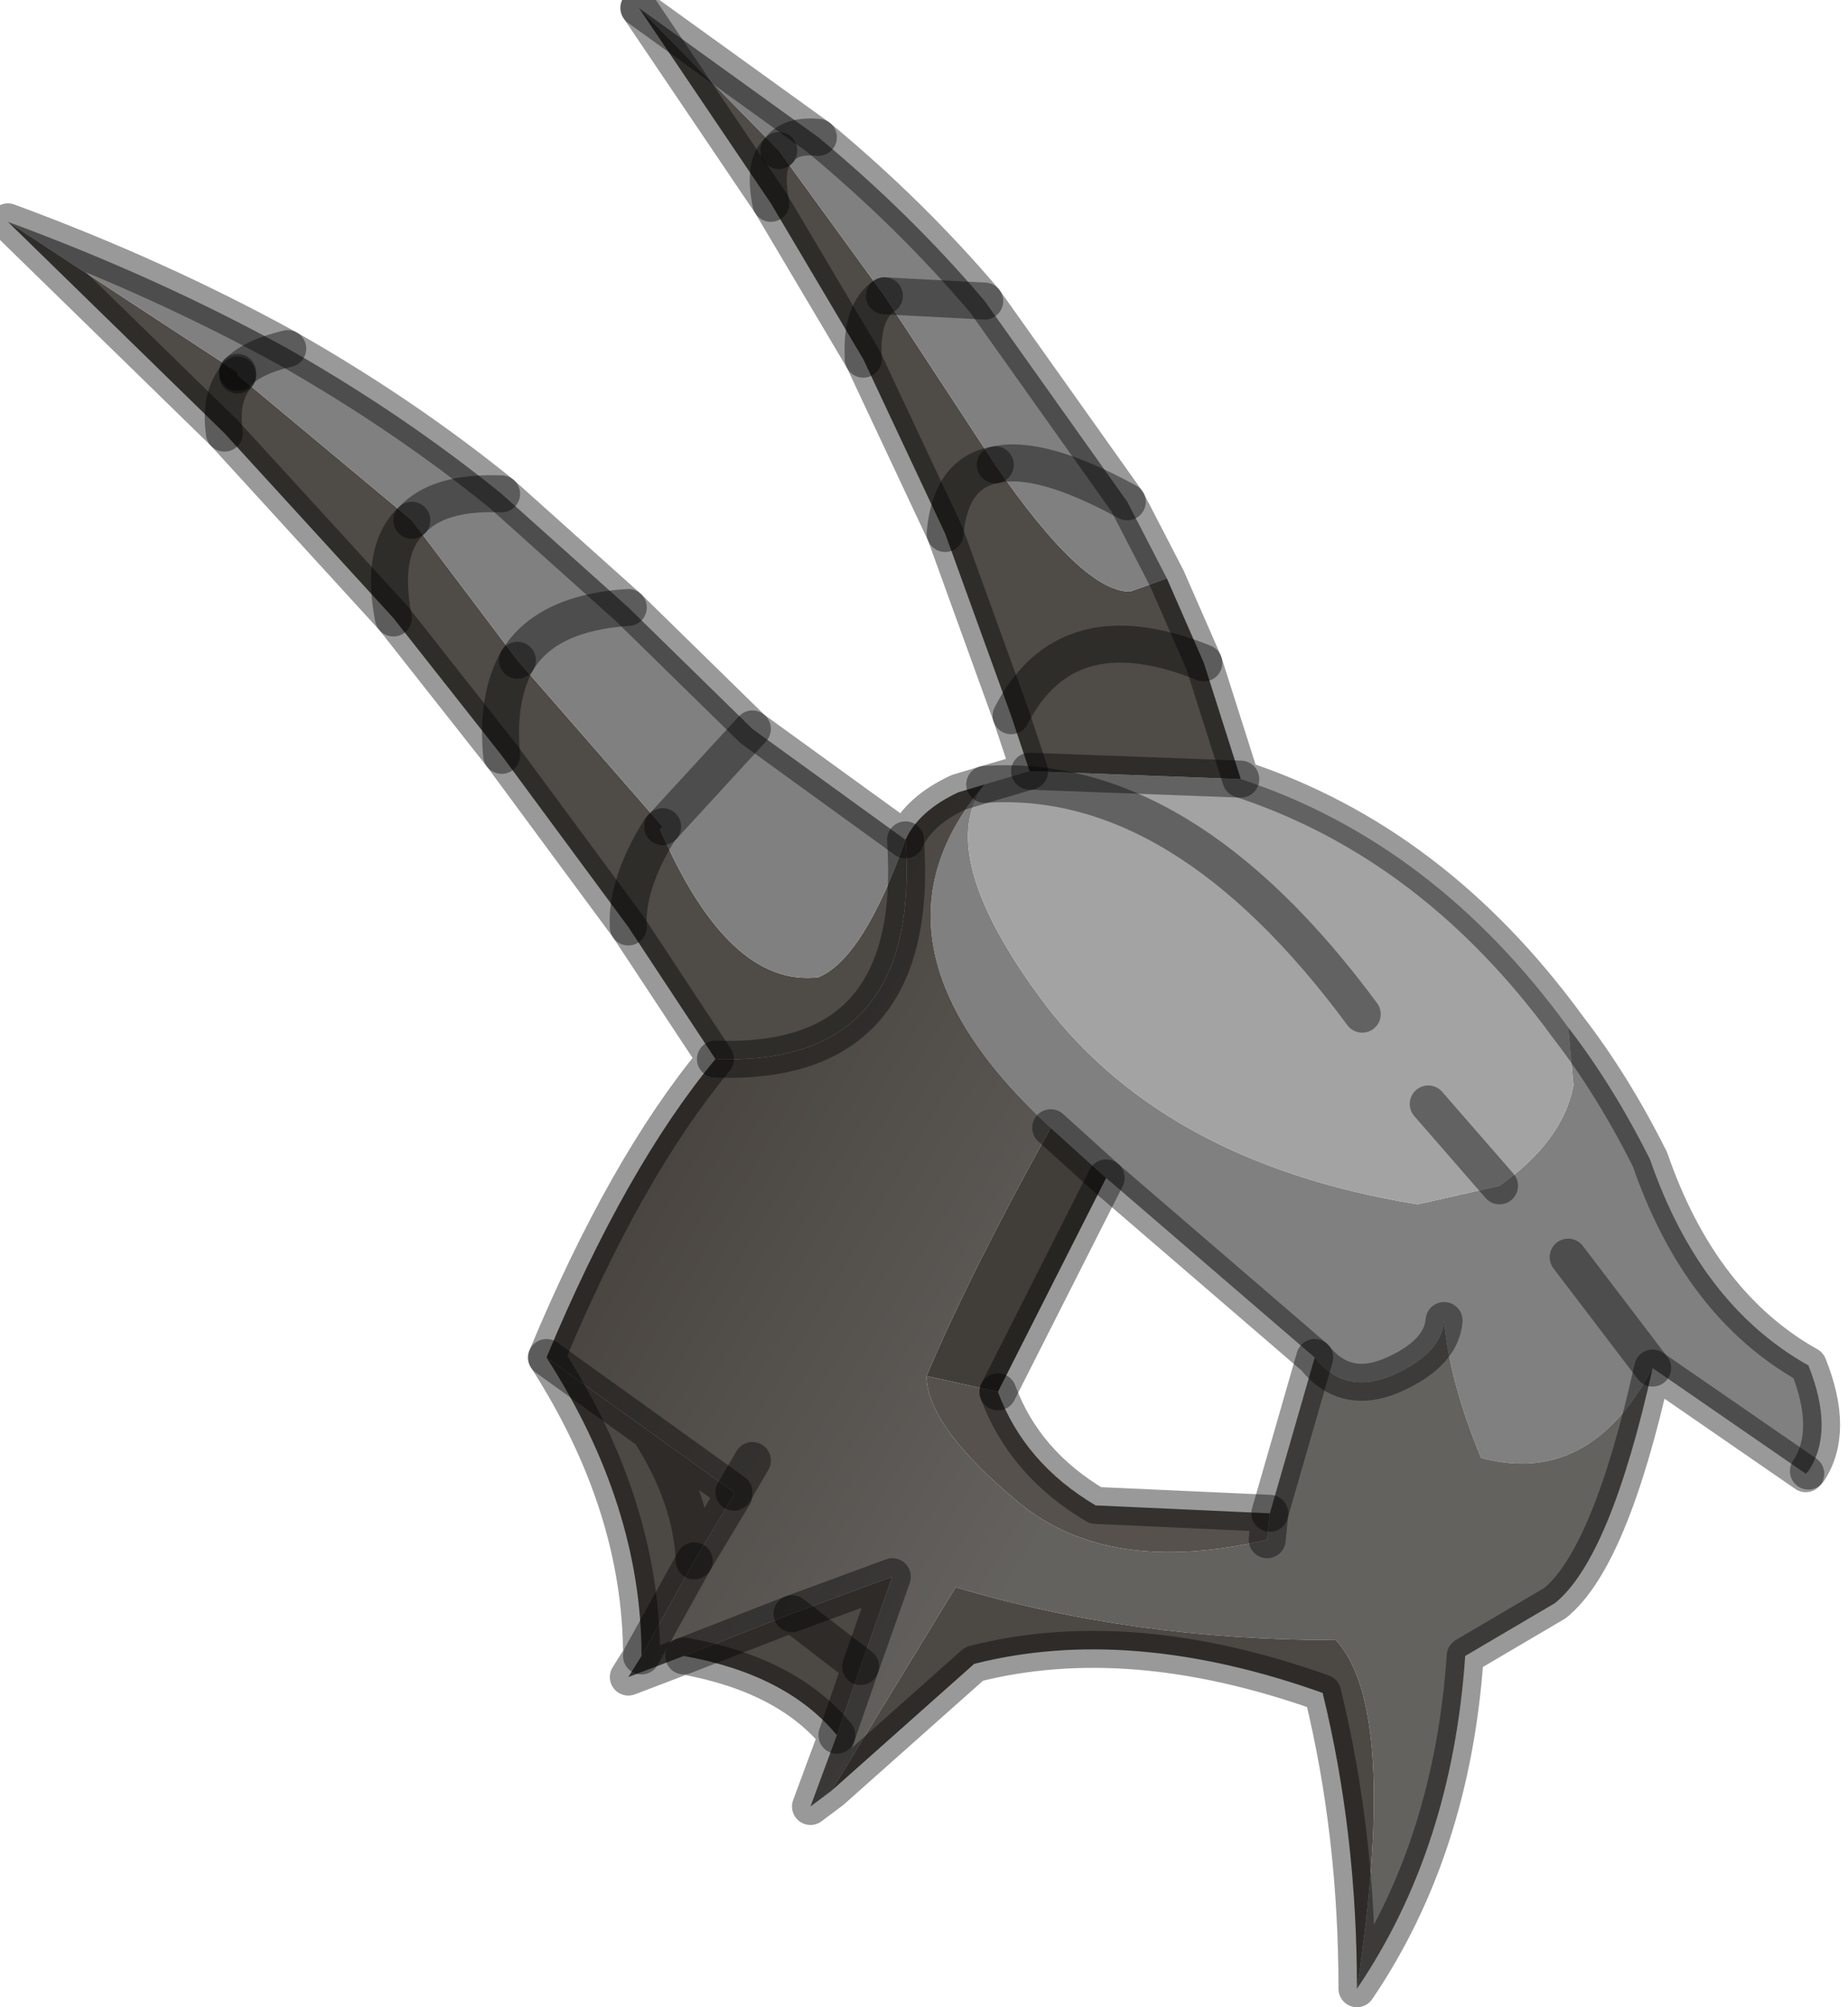 <?xml version="1.0" encoding="utf-8"?>
<svg version="1.1" id="Layer_1"
xmlns="http://www.w3.org/2000/svg"
xmlns:xlink="http://www.w3.org/1999/xlink"
width="35px" height="38px"
xml:space="preserve">
<g id="PathID_3356" transform="matrix(1, 0, 0, 1, 0.15, 0.15)">
<path style="fill:#4F4B46;fill-opacity:1" d="M14.45 3.7Q14.3 2.95 14.6 2.7L16.6 5.45L18.7 8.65Q17.85 8.8 17.75 9.95Q17.85 8.8 18.7 8.65Q20.35 11.05 21.25 11.05L21.95 10.8L22.65 12.4L23.35 14.6L19.35 14.45L19 13.4L17.75 9.95L16.2 6.65L14.45 3.7L11.95 0L14.6 2.7Q14.3 2.95 14.45 3.7M12.4 15.5L12.35 15.55Q11.7 16.6 11.75 17.4Q11.7 16.6 12.35 15.55Q13.65 18.55 15.35 18.35Q16.2 18 17 15.75Q17.3 20.05 13.4 19.9L11.75 17.4L9.35 14.15L7.3 11.55L4.1 8.05L0 4.05L4.35 6.9L4.35 6.95L7.65 9.7Q7.05 10.25 7.3 11.55Q7.05 10.25 7.65 9.7L9.65 12.35L12.4 15.5M16.2 6.65Q16.15 5.75 16.6 5.45Q16.15 5.75 16.2 6.65M4.35 6.95Q4 7.35 4.1 8.05Q4 7.35 4.35 6.95M9.35 14.15Q9.25 13.05 9.65 12.35Q9.25 13.05 9.35 14.15M19 13.4Q20.05 11.35 22.65 12.4Q20.05 11.35 19 13.4" />
<path style="fill:#808080;fill-opacity:1" d="M14.6 2.7Q14.8 2.4 15.35 2.45Q14.8 2.4 14.6 2.7L11.95 0L15.35 2.45Q17.1 3.9 18.5 5.55L21.2 9.35L21.95 10.8L21.25 11.05Q20.35 11.05 18.7 8.65L16.6 5.45L14.6 2.7M27.9 27.45Q27.3 26 27.2 24.85Q27.15 25.45 26.3 25.85Q25.35 26.3 24.75 25.55L20.8 22.15L19.75 21.2Q15.95 17.7 18.5 14.7Q17.55 15.95 19.45 18.6Q21.75 21.85 26.7 22.65L28.25 22.3Q29.45 21.45 29.65 20.4L29.55 19.3Q30.4 20.4 31.1 21.8Q32.05 24.55 34.1 25.7Q34.6 26.95 34.1 27.7L34.05 27.75L31.15 25.75Q29.95 28 27.9 27.45M15.35 18.35Q13.65 18.55 12.35 15.55L12.4 15.5L14.1 13.65L12.4 15.5L9.65 12.35Q10.2 11.45 11.75 11.35Q10.2 11.45 9.65 12.35L7.65 9.7Q8.15 9.15 9.35 9.2Q8.15 9.15 7.65 9.7L4.35 6.95L4.35 6.9Q4.65 6.6 5.3 6.45Q4.65 6.6 4.35 6.9L0 4.05Q2.85 5.1 5.3 6.45Q7.5 7.7 9.35 9.2L11.75 11.35L14.1 13.65L17 15.75Q16.2 18 15.35 18.35M16.6 5.45L18.5 5.55L16.6 5.45M21.2 9.35Q19.55 8.45 18.7 8.65Q19.55 8.45 21.2 9.35M29.55 23.65L31.15 25.75L29.55 23.65" />
<path style="fill:#A3A3A3;fill-opacity:1" d="M29.65 20.4Q29.45 21.45 28.25 22.3L26.9 20.75L28.25 22.3L26.7 22.65Q21.75 21.85 19.45 18.6Q17.55 15.95 18.5 14.7L19.35 14.45L23.35 14.6Q27 15.8 29.55 19.3L29.65 20.4M25.65 19.05Q22.25 14.45 18.5 14.7Q22.25 14.45 25.65 19.05" />
<linearGradient
id="LinearGradID_1089" gradientUnits="userSpaceOnUse" gradientTransform="matrix(-0.007, -0.004, 0.007, -0.012, 15.7, 22.6)" spreadMethod ="pad" x1="-819.2" y1="0" x2="819.2" y2="0" >
<stop  offset="0" style="stop-color:#64625F;stop-opacity:1" />
<stop  offset="1" style="stop-color:#413B36;stop-opacity:1" />
</linearGradient>
<path style="fill:url(#LinearGradID_1089) " d="M13 29.4L13.75 28.15L13.75 28.1L12.15 26.95L10.2 25.55Q11.7 21.95 13.4 19.9Q17.3 20.05 17 15.75Q17.25 15.2 18 14.85L18.5 14.7Q15.95 17.7 19.75 21.2Q18.2 24 17.4 25.9Q17.4 26.85 19.15 28.3Q20.85 29.7 23.85 29L23.9 28.5L24.75 25.55Q25.35 26.3 26.3 25.85Q27.15 25.45 27.2 24.85Q27.3 26 27.9 27.45Q29.95 28 31.15 25.75Q30.35 29.35 29.3 30.2L27.6 31.2Q27.35 34.85 25.55 37.5Q26.35 32.2 25.15 30.9Q21.3 30.9 17.95 29.9L15.6 33.75L15.2 34.05L15.7 32.7L16.15 31.4L16.75 29.7L14.85 30.4L12.8 31.2L11.75 31.6L12 31.2L13 29.4M14.1 27.5L13.75 28.1L14.1 27.5" />
<path style="fill:#56514C;fill-opacity:1" d="M18.75 26.2Q19.25 27.55 20.6 28.35L23.9 28.5L23.85 29Q20.85 29.7 19.15 28.3Q17.4 26.85 17.4 25.9L18.75 26.2" />
<path style="fill:#413D38;fill-opacity:1" d="M18.75 26.2L17.4 25.9Q18.2 24 19.75 21.2L20.8 22.15L18.75 26.2" />
<path style="fill:#4C4843;fill-opacity:1" d="M17.95 29.9Q21.3 30.9 25.15 30.9Q26.35 32.2 25.55 37.5Q25.55 34.55 24.9 31.9Q21.25 30.6 18.3 31.35L15.6 33.75L17.95 29.9M14.85 30.4L16.75 29.7L16.15 31.4L15.7 32.7Q14.75 31.55 12.8 31.2L14.85 30.4M12.15 26.95Q12.95 28.2 13 29.4L12 31.2Q12 28.35 10.2 25.55L12.15 26.95M13.75 28.1L13.75 28.15L13 29.4Q12.95 28.2 12.15 26.95L13.75 28.1M16.75 29.7L16.15 31.4L14.85 30.4" />
<path style="fill:none;stroke-width:0.7;stroke-linecap:round;stroke-linejoin:round;stroke-miterlimit:3;stroke:#000000;stroke-opacity:0.4" d="M11.95 0L15.35 2.45Q17.1 3.9 18.5 5.55L21.2 9.35L21.95 10.8L22.65 12.4L23.35 14.6Q27 15.8 29.55 19.3Q30.4 20.4 31.1 21.8Q32.05 24.55 34.1 25.7Q34.6 26.95 34.1 27.7" />
<path style="fill:none;stroke-width:0.7;stroke-linecap:round;stroke-linejoin:round;stroke-miterlimit:3;stroke:#000000;stroke-opacity:0.4" d="M34.05 27.75L31.15 25.75Q30.35 29.35 29.3 30.2L27.6 31.2Q27.35 34.85 25.55 37.5Q25.55 34.55 24.9 31.9Q21.25 30.6 18.3 31.35L15.6 33.75L15.2 34.05L15.7 32.7Q14.75 31.55 12.8 31.2L11.75 31.6L12 31.2Q12 28.35 10.2 25.55Q11.7 21.95 13.4 19.9L11.75 17.4L9.35 14.15L7.3 11.55L4.1 8.05L0 4.05Q2.85 5.1 5.3 6.45Q7.5 7.7 9.35 9.2L11.75 11.35L14.1 13.65L17 15.75Q17.25 15.2 18 14.85L18.5 14.7L19.35 14.45L19 13.4L17.75 9.95L16.2 6.65L14.45 3.7L11.95 0" />
<path style="fill:none;stroke-width:0.7;stroke-linecap:round;stroke-linejoin:round;stroke-miterlimit:3;stroke:#000000;stroke-opacity:0.4" d="M14.6 2.7Q14.8 2.4 15.35 2.45" />
<path style="fill:none;stroke-width:0.7;stroke-linecap:round;stroke-linejoin:round;stroke-miterlimit:3;stroke:#000000;stroke-opacity:0.4" d="M18.7 8.65Q17.85 8.8 17.75 9.95" />
<path style="fill:none;stroke-width:0.7;stroke-linecap:round;stroke-linejoin:round;stroke-miterlimit:3;stroke:#000000;stroke-opacity:0.4" d="M28.25 22.3L26.9 20.75" />
<path style="fill:none;stroke-width:0.7;stroke-linecap:round;stroke-linejoin:round;stroke-miterlimit:3;stroke:#000000;stroke-opacity:0.4" d="M18.5 5.55L16.6 5.45" />
<path style="fill:none;stroke-width:0.7;stroke-linecap:round;stroke-linejoin:round;stroke-miterlimit:3;stroke:#000000;stroke-opacity:0.4" d="M18.7 8.65Q19.55 8.45 21.2 9.35" />
<path style="fill:none;stroke-width:0.7;stroke-linecap:round;stroke-linejoin:round;stroke-miterlimit:3;stroke:#000000;stroke-opacity:0.4" d="M14.45 3.7Q14.3 2.95 14.6 2.7" />
<path style="fill:none;stroke-width:0.7;stroke-linecap:round;stroke-linejoin:round;stroke-miterlimit:3;stroke:#000000;stroke-opacity:0.4" d="M16.6 5.45Q16.15 5.75 16.2 6.65" />
<path style="fill:none;stroke-width:0.7;stroke-linecap:round;stroke-linejoin:round;stroke-miterlimit:3;stroke:#000000;stroke-opacity:0.4" d="M4.35 6.9L4.35 6.95" />
<path style="fill:none;stroke-width:0.7;stroke-linecap:round;stroke-linejoin:round;stroke-miterlimit:3;stroke:#000000;stroke-opacity:0.4" d="M7.65 9.7Q8.15 9.15 9.35 9.2" />
<path style="fill:none;stroke-width:0.7;stroke-linecap:round;stroke-linejoin:round;stroke-miterlimit:3;stroke:#000000;stroke-opacity:0.4" d="M4.1 8.05Q4 7.35 4.35 6.95" />
<path style="fill:none;stroke-width:0.7;stroke-linecap:round;stroke-linejoin:round;stroke-miterlimit:3;stroke:#000000;stroke-opacity:0.4" d="M7.3 11.55Q7.05 10.25 7.65 9.7" />
<path style="fill:none;stroke-width:0.7;stroke-linecap:round;stroke-linejoin:round;stroke-miterlimit:3;stroke:#000000;stroke-opacity:0.4" d="M9.65 12.35Q10.2 11.45 11.75 11.35" />
<path style="fill:none;stroke-width:0.7;stroke-linecap:round;stroke-linejoin:round;stroke-miterlimit:3;stroke:#000000;stroke-opacity:0.4" d="M5.3 6.45Q4.65 6.6 4.35 6.9" />
<path style="fill:none;stroke-width:0.7;stroke-linecap:round;stroke-linejoin:round;stroke-miterlimit:3;stroke:#000000;stroke-opacity:0.4" d="M17 15.75Q17.3 20.05 13.4 19.9" />
<path style="fill:none;stroke-width:0.7;stroke-linecap:round;stroke-linejoin:round;stroke-miterlimit:3;stroke:#000000;stroke-opacity:0.4" d="M11.75 17.4Q11.7 16.6 12.35 15.55L12.4 15.5" />
<path style="fill:none;stroke-width:0.7;stroke-linecap:round;stroke-linejoin:round;stroke-miterlimit:3;stroke:#000000;stroke-opacity:0.4" d="M9.65 12.35Q9.25 13.05 9.35 14.15" />
<path style="fill:none;stroke-width:0.7;stroke-linecap:round;stroke-linejoin:round;stroke-miterlimit:3;stroke:#000000;stroke-opacity:0.4" d="M12.4 15.5L14.1 13.65" />
<path style="fill:none;stroke-width:0.7;stroke-linecap:round;stroke-linejoin:round;stroke-miterlimit:3;stroke:#000000;stroke-opacity:0.4" d="M19.75 21.2L20.8 22.15L24.75 25.55Q25.35 26.3 26.3 25.85Q27.15 25.45 27.2 24.85" />
<path style="fill:none;stroke-width:0.7;stroke-linecap:round;stroke-linejoin:round;stroke-miterlimit:3;stroke:#000000;stroke-opacity:0.4" d="M31.15 25.75L29.55 23.65" />
<path style="fill:none;stroke-width:0.7;stroke-linecap:round;stroke-linejoin:round;stroke-miterlimit:3;stroke:#000000;stroke-opacity:0.4" d="M23.85 29L23.9 28.5L20.6 28.35Q19.25 27.55 18.75 26.2" />
<path style="fill:none;stroke-width:0.7;stroke-linecap:round;stroke-linejoin:round;stroke-miterlimit:3;stroke:#000000;stroke-opacity:0.4" d="M12.15 26.95Q12.95 28.2 13 29.4L13.75 28.15L13.75 28.1L12.15 26.95L10.2 25.55" />
<path style="fill:none;stroke-width:0.7;stroke-linecap:round;stroke-linejoin:round;stroke-miterlimit:3;stroke:#000000;stroke-opacity:0.4" d="M13.75 28.1L14.1 27.5" />
<path style="fill:none;stroke-width:0.7;stroke-linecap:round;stroke-linejoin:round;stroke-miterlimit:3;stroke:#000000;stroke-opacity:0.4" d="M15.7 32.7L16.15 31.4L14.85 30.4L12.8 31.2" />
<path style="fill:none;stroke-width:0.7;stroke-linecap:round;stroke-linejoin:round;stroke-miterlimit:3;stroke:#000000;stroke-opacity:0.4" d="M16.15 31.4L16.75 29.7L14.85 30.4" />
<path style="fill:none;stroke-width:0.7;stroke-linecap:round;stroke-linejoin:round;stroke-miterlimit:3;stroke:#000000;stroke-opacity:0.4" d="M12 31.2L13 29.4" />
<path style="fill:none;stroke-width:0.7;stroke-linecap:round;stroke-linejoin:round;stroke-miterlimit:3;stroke:#000000;stroke-opacity:0.4" d="M23.9 28.5L24.75 25.55" />
<path style="fill:none;stroke-width:0.7;stroke-linecap:round;stroke-linejoin:round;stroke-miterlimit:3;stroke:#000000;stroke-opacity:0.4" d="M20.8 22.15L18.75 26.2" />
<path style="fill:none;stroke-width:0.7;stroke-linecap:round;stroke-linejoin:round;stroke-miterlimit:3;stroke:#000000;stroke-opacity:0.4" d="M18.5 14.7Q22.25 14.45 25.65 19.05" />
<path style="fill:none;stroke-width:0.7;stroke-linecap:round;stroke-linejoin:round;stroke-miterlimit:3;stroke:#000000;stroke-opacity:0.4" d="M22.65 12.4Q20.05 11.35 19 13.4" />
<path style="fill:none;stroke-width:0.7;stroke-linecap:round;stroke-linejoin:round;stroke-miterlimit:3;stroke:#000000;stroke-opacity:0.4" d="M19.35 14.45L23.35 14.6" />
</g>
</svg>
